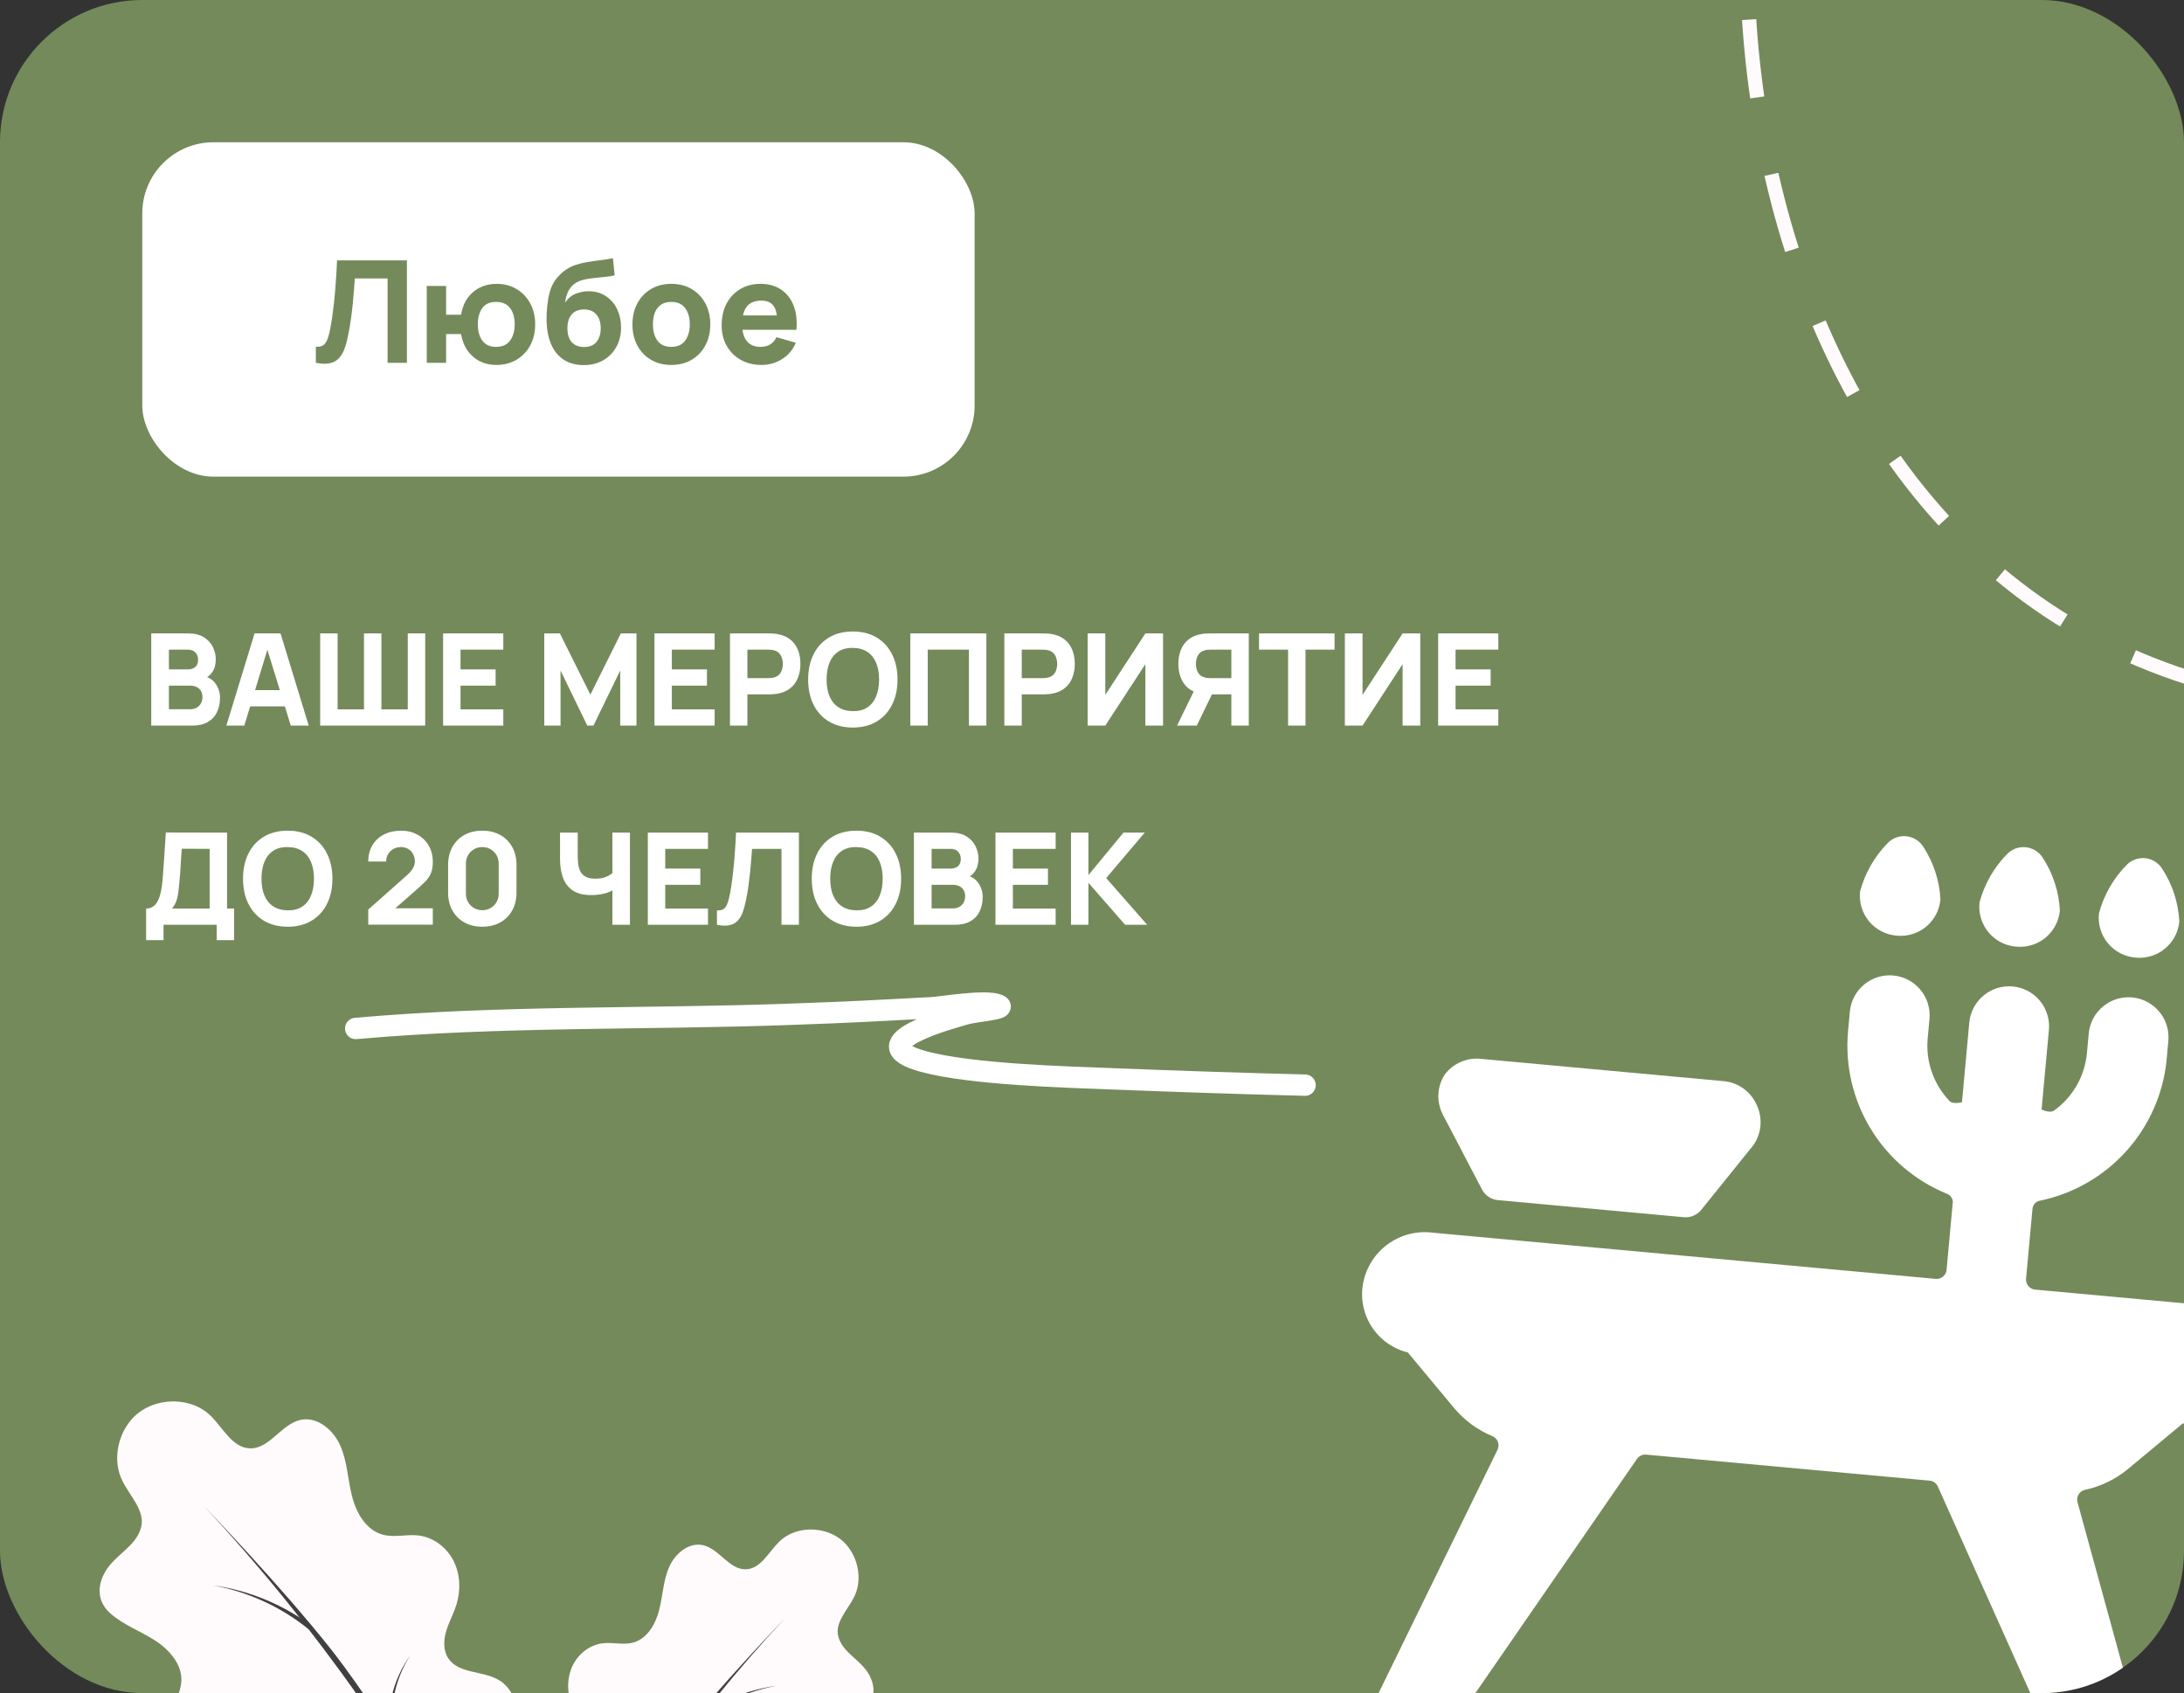 <svg width="307" height="238" viewBox="0 0 307 238" fill="none" xmlns="http://www.w3.org/2000/svg">
<rect x="0" y="0" width="307" height="238" fill="#333333" stroke="none"/>
<g clip-path="url(#clip0_1142_4578)">
<rect width="307" height="238" rx="20" fill="#748A5B"/>
<path d="M331.884 99.364C238.083 95.768 229.464 -30.855 264.663 -68.553L610.05 -145.468L697.792 248.539L513.44 289.593C336.374 329.024 352.795 209.315 386.372 172.327C419.949 135.34 425.684 102.959 331.884 99.364Z" stroke="#FFFAFC" stroke-width="2" stroke-dasharray="11 11"/>
<path d="M459.118 85.406C445.13 150.703 530.871 178.837 563.026 161.178L676.655 -63.454L420.555 -193L359.906 -73.101C301.653 42.058 387.024 51.718 418.405 35.053C449.787 18.387 473.106 20.109 459.118 85.406Z" stroke="#FFFAFC" stroke-width="2" stroke-dasharray="11 11"/>
<rect x="20" y="20" width="117" height="47" rx="10" fill="white"/>
<path d="M44.4 51V48.74C44.707 48.76 44.967 48.733 45.18 48.66C45.393 48.587 45.573 48.453 45.72 48.26C45.873 48.06 46.007 47.787 46.12 47.44C46.233 47.087 46.34 46.647 46.44 46.12C46.6 45.287 46.733 44.41 46.84 43.49C46.953 42.563 47.047 41.657 47.12 40.77C47.193 39.883 47.25 39.077 47.29 38.35C47.33 37.617 47.36 37.033 47.38 36.6H57.2V51H54.48V39.14H49.88C49.853 39.513 49.817 40 49.77 40.6C49.73 41.2 49.673 41.863 49.6 42.59C49.527 43.317 49.437 44.07 49.33 44.85C49.223 45.63 49.093 46.387 48.94 47.12C48.8 47.833 48.63 48.467 48.43 49.02C48.23 49.567 47.963 50.017 47.63 50.37C47.303 50.717 46.88 50.947 46.36 51.06C45.84 51.173 45.187 51.153 44.4 51ZM69.749 51.3C68.923 51.3 68.166 51.133 67.479 50.8C66.793 50.46 66.216 49.967 65.749 49.32C65.283 48.673 64.969 47.887 64.809 46.96H62.709V51H59.989V40.2H62.709V44.24H64.809C64.969 43.3 65.283 42.51 65.749 41.87C66.223 41.223 66.806 40.733 67.499 40.4C68.199 40.067 68.969 39.9 69.809 39.9C70.876 39.9 71.816 40.147 72.629 40.64C73.443 41.127 74.079 41.8 74.539 42.66C74.999 43.513 75.229 44.487 75.229 45.58C75.229 46.707 74.996 47.7 74.529 48.56C74.063 49.42 73.416 50.093 72.589 50.58C71.769 51.06 70.823 51.3 69.749 51.3ZM69.729 48.76C70.609 48.76 71.266 48.467 71.699 47.88C72.133 47.287 72.349 46.527 72.349 45.6C72.349 44.627 72.129 43.857 71.689 43.29C71.256 42.723 70.603 42.44 69.729 42.44C68.849 42.44 68.203 42.73 67.789 43.31C67.376 43.89 67.169 44.647 67.169 45.58C67.169 46.56 67.386 47.337 67.819 47.91C68.253 48.477 68.889 48.76 69.729 48.76ZM81.981 51.32C80.941 51.307 80.061 51.077 79.341 50.63C78.621 50.177 78.055 49.553 77.641 48.76C77.235 47.96 76.981 47.033 76.881 45.98C76.828 45.413 76.815 44.777 76.841 44.07C76.875 43.357 76.951 42.657 77.071 41.97C77.191 41.283 77.361 40.693 77.581 40.2C77.795 39.74 78.068 39.32 78.401 38.94C78.741 38.553 79.101 38.227 79.481 37.96C79.928 37.647 80.408 37.407 80.921 37.24C81.435 37.067 81.975 36.933 82.541 36.84C83.108 36.747 83.695 36.663 84.301 36.59C84.915 36.517 85.535 36.42 86.161 36.3L86.401 38.7C86.021 38.8 85.588 38.873 85.101 38.92C84.615 38.967 84.115 39.017 83.601 39.07C83.088 39.117 82.598 39.193 82.131 39.3C81.665 39.407 81.261 39.567 80.921 39.78C80.461 40.067 80.108 40.467 79.861 40.98C79.621 41.487 79.481 42 79.441 42.52C79.855 41.92 80.358 41.507 80.951 41.28C81.551 41.053 82.141 40.94 82.721 40.94C83.675 40.94 84.491 41.17 85.171 41.63C85.858 42.083 86.385 42.697 86.751 43.47C87.118 44.237 87.301 45.087 87.301 46.02C87.301 47.08 87.071 48.01 86.611 48.81C86.158 49.61 85.531 50.233 84.731 50.68C83.931 51.12 83.015 51.333 81.981 51.32ZM82.101 48.78C82.875 48.78 83.458 48.54 83.851 48.06C84.245 47.58 84.441 46.94 84.441 46.14C84.441 45.32 84.238 44.677 83.831 44.21C83.431 43.737 82.855 43.5 82.101 43.5C81.335 43.5 80.751 43.737 80.351 44.21C79.958 44.677 79.761 45.32 79.761 46.14C79.761 46.987 79.965 47.64 80.371 48.1C80.778 48.553 81.355 48.78 82.101 48.78ZM94.362 51.3C93.275 51.3 92.322 51.057 91.502 50.57C90.682 50.083 90.042 49.413 89.582 48.56C89.128 47.7 88.902 46.713 88.902 45.6C88.902 44.473 89.135 43.483 89.602 42.63C90.068 41.77 90.712 41.1 91.532 40.62C92.352 40.14 93.295 39.9 94.362 39.9C95.448 39.9 96.402 40.143 97.222 40.63C98.048 41.117 98.692 41.79 99.152 42.65C99.612 43.503 99.842 44.487 99.842 45.6C99.842 46.72 99.608 47.71 99.142 48.57C98.682 49.423 98.038 50.093 97.212 50.58C96.392 51.06 95.442 51.3 94.362 51.3ZM94.362 48.76C95.235 48.76 95.885 48.467 96.312 47.88C96.745 47.287 96.962 46.527 96.962 45.6C96.962 44.64 96.742 43.873 96.302 43.3C95.868 42.727 95.222 42.44 94.362 42.44C93.768 42.44 93.282 42.573 92.902 42.84C92.522 43.107 92.238 43.477 92.052 43.95C91.872 44.423 91.782 44.973 91.782 45.6C91.782 46.567 91.998 47.337 92.432 47.91C92.872 48.477 93.515 48.76 94.362 48.76ZM107.061 51.3C105.954 51.3 104.977 51.063 104.131 50.59C103.291 50.11 102.631 49.453 102.151 48.62C101.677 47.78 101.441 46.82 101.441 45.74C101.441 44.56 101.674 43.533 102.141 42.66C102.607 41.787 103.251 41.11 104.071 40.63C104.891 40.143 105.834 39.9 106.901 39.9C108.034 39.9 108.997 40.167 109.791 40.7C110.584 41.233 111.171 41.983 111.551 42.95C111.931 43.917 112.064 45.053 111.951 46.36H109.261V45.36C109.261 44.26 109.084 43.47 108.731 42.99C108.384 42.503 107.814 42.26 107.021 42.26C106.094 42.26 105.411 42.543 104.971 43.11C104.537 43.67 104.321 44.5 104.321 45.6C104.321 46.607 104.537 47.387 104.971 47.94C105.411 48.487 106.054 48.76 106.901 48.76C107.434 48.76 107.891 48.643 108.271 48.41C108.651 48.177 108.941 47.84 109.141 47.4L111.861 48.18C111.454 49.167 110.811 49.933 109.931 50.48C109.057 51.027 108.101 51.3 107.061 51.3ZM103.481 46.36V44.34H110.641V46.36H103.481Z" fill="#748A5B"/>
<path d="M21.26 102V89.04H26.444C27.368 89.04 28.115 89.226 28.685 89.598C29.255 89.964 29.672 90.426 29.936 90.984C30.2 91.542 30.332 92.106 30.332 92.676C30.332 93.402 30.167 94.005 29.837 94.485C29.513 94.965 29.066 95.286 28.496 95.448V94.998C29.306 95.166 29.912 95.541 30.314 96.123C30.722 96.705 30.926 97.356 30.926 98.076C30.926 98.85 30.782 99.531 30.494 100.119C30.212 100.707 29.78 101.169 29.198 101.505C28.616 101.835 27.884 102 27.002 102H21.26ZM23.744 99.696H26.75C27.08 99.696 27.374 99.627 27.632 99.489C27.89 99.345 28.091 99.147 28.235 98.895C28.385 98.637 28.46 98.334 28.46 97.986C28.46 97.68 28.397 97.407 28.271 97.167C28.145 96.927 27.953 96.738 27.695 96.6C27.443 96.456 27.128 96.384 26.75 96.384H23.744V99.696ZM23.744 94.098H26.408C26.684 94.098 26.93 94.05 27.146 93.954C27.362 93.858 27.533 93.711 27.659 93.513C27.785 93.309 27.848 93.048 27.848 92.73C27.848 92.334 27.725 92.001 27.479 91.731C27.233 91.461 26.876 91.326 26.408 91.326H23.744V94.098ZM31.821 102L35.781 89.04H39.435L43.395 102H40.875L37.347 90.57H37.815L34.341 102H31.821ZM34.197 99.3V97.014H41.037V99.3H34.197ZM45.008 102V89.04H47.456V99.714H51.164V89.04H53.612V99.714H57.32V89.04H59.768V102H45.008ZM62.287 102V89.04H70.747V91.326H64.735V94.098H69.667V96.384H64.735V99.714H70.747V102H62.287ZM76.508 102V89.04H78.704L82.988 97.644L87.272 89.04H89.468V102H87.182V94.26L83.42 102H82.556L78.794 94.26V102H76.508ZM91.994 102V89.04H100.454V91.326H94.442V94.098H99.374V96.384H94.442V99.714H100.454V102H91.994ZM102.612 102V89.04H108.084C108.21 89.04 108.378 89.046 108.588 89.058C108.804 89.064 108.996 89.082 109.164 89.112C109.938 89.232 110.571 89.487 111.063 89.877C111.561 90.267 111.927 90.759 112.161 91.353C112.395 91.941 112.512 92.598 112.512 93.324C112.512 94.05 112.392 94.71 112.152 95.304C111.918 95.892 111.552 96.381 111.054 96.771C110.562 97.161 109.932 97.416 109.164 97.536C108.996 97.56 108.804 97.578 108.588 97.59C108.372 97.602 108.204 97.608 108.084 97.608H105.06V102H102.612ZM105.06 95.322H107.976C108.102 95.322 108.24 95.316 108.39 95.304C108.54 95.292 108.678 95.268 108.804 95.232C109.134 95.142 109.389 94.992 109.569 94.782C109.749 94.566 109.872 94.329 109.938 94.071C110.01 93.807 110.046 93.558 110.046 93.324C110.046 93.09 110.01 92.844 109.938 92.586C109.872 92.322 109.749 92.085 109.569 91.875C109.389 91.659 109.134 91.506 108.804 91.416C108.678 91.38 108.54 91.356 108.39 91.344C108.24 91.332 108.102 91.326 107.976 91.326H105.06V95.322ZM119.881 102.27C118.585 102.27 117.466 101.988 116.524 101.424C115.588 100.86 114.865 100.071 114.355 99.057C113.851 98.043 113.599 96.864 113.599 95.52C113.599 94.176 113.851 92.997 114.355 91.983C114.865 90.969 115.588 90.18 116.524 89.616C117.466 89.052 118.585 88.77 119.881 88.77C121.177 88.77 122.293 89.052 123.229 89.616C124.171 90.18 124.894 90.969 125.398 91.983C125.908 92.997 126.163 94.176 126.163 95.52C126.163 96.864 125.908 98.043 125.398 99.057C124.894 100.071 124.171 100.86 123.229 101.424C122.293 101.988 121.177 102.27 119.881 102.27ZM119.881 99.966C120.703 99.978 121.387 99.801 121.933 99.435C122.479 99.069 122.887 98.55 123.157 97.878C123.433 97.206 123.571 96.42 123.571 95.52C123.571 94.62 123.433 93.84 123.157 93.18C122.887 92.52 122.479 92.007 121.933 91.641C121.387 91.275 120.703 91.086 119.881 91.074C119.059 91.062 118.375 91.239 117.829 91.605C117.283 91.971 116.872 92.49 116.596 93.162C116.326 93.834 116.191 94.62 116.191 95.52C116.191 96.42 116.326 97.2 116.596 97.86C116.872 98.52 117.283 99.033 117.829 99.399C118.375 99.765 119.059 99.954 119.881 99.966ZM127.959 102V89.04H138.651V102H136.203V91.326H130.407V102H127.959ZM141.178 102V89.04H146.65C146.776 89.04 146.944 89.046 147.154 89.058C147.37 89.064 147.562 89.082 147.73 89.112C148.504 89.232 149.137 89.487 149.629 89.877C150.127 90.267 150.493 90.759 150.727 91.353C150.961 91.941 151.078 92.598 151.078 93.324C151.078 94.05 150.958 94.71 150.718 95.304C150.484 95.892 150.118 96.381 149.62 96.771C149.128 97.161 148.498 97.416 147.73 97.536C147.562 97.56 147.37 97.578 147.154 97.59C146.938 97.602 146.77 97.608 146.65 97.608H143.626V102H141.178ZM143.626 95.322H146.542C146.668 95.322 146.806 95.316 146.956 95.304C147.106 95.292 147.244 95.268 147.37 95.232C147.7 95.142 147.955 94.992 148.135 94.782C148.315 94.566 148.438 94.329 148.504 94.071C148.576 93.807 148.612 93.558 148.612 93.324C148.612 93.09 148.576 92.844 148.504 92.586C148.438 92.322 148.315 92.085 148.135 91.875C147.955 91.659 147.7 91.506 147.37 91.416C147.244 91.38 147.106 91.356 146.956 91.344C146.806 91.332 146.668 91.326 146.542 91.326H143.626V95.322ZM163.487 102H161.003V93.36L155.369 102H152.885V89.04H155.369V97.68L161.003 89.04H163.487V102ZM175.538 102H173.09V97.608H170.066L168.986 97.536C167.834 97.356 166.988 96.882 166.448 96.114C165.908 95.34 165.638 94.41 165.638 93.324C165.638 92.598 165.755 91.941 165.989 91.353C166.229 90.759 166.595 90.267 167.087 89.877C167.579 89.487 168.212 89.232 168.986 89.112C169.16 89.082 169.352 89.064 169.562 89.058C169.772 89.046 169.94 89.04 170.066 89.04H175.538V102ZM168.23 102H165.458L168.266 96.24L170.786 96.726L168.23 102ZM173.09 95.322V91.326H170.174C170.048 91.326 169.91 91.332 169.76 91.344C169.61 91.356 169.472 91.38 169.346 91.416C169.016 91.506 168.761 91.659 168.581 91.875C168.401 92.085 168.275 92.322 168.203 92.586C168.137 92.844 168.104 93.09 168.104 93.324C168.104 93.558 168.137 93.807 168.203 94.071C168.275 94.329 168.401 94.566 168.581 94.782C168.761 94.992 169.016 95.142 169.346 95.232C169.472 95.268 169.61 95.292 169.76 95.304C169.91 95.316 170.048 95.322 170.174 95.322H173.09ZM181.063 102V91.326H176.977V89.04H187.597V91.326H183.511V102H181.063ZM199.645 102H197.161V93.36L191.527 102H189.043V89.04H191.527V97.68L197.161 89.04H199.645V102ZM202.156 102V89.04H210.616V91.326H204.604V94.098H209.536V96.384H204.604V99.714H210.616V102H202.156Z" fill="white"/>
<path d="M20.54 132.16V127.714C20.93 127.714 21.26 127.618 21.53 127.426C21.806 127.228 22.031 126.952 22.205 126.598C22.379 126.238 22.517 125.818 22.619 125.338C22.721 124.858 22.796 124.336 22.844 123.772C22.904 123.052 22.958 122.344 23.006 121.648C23.054 120.946 23.102 120.22 23.15 119.47C23.198 118.714 23.252 117.898 23.312 117.022L31.916 117.04V127.714H32.906V132.16H30.458V130H22.988V132.16H20.54ZM24.194 127.714H29.468V119.326L25.544 119.308C25.502 119.902 25.466 120.448 25.436 120.946C25.412 121.444 25.382 121.948 25.346 122.458C25.31 122.968 25.262 123.538 25.202 124.168C25.142 124.798 25.082 125.317 25.022 125.725C24.962 126.127 24.869 126.478 24.743 126.778C24.623 127.078 24.44 127.39 24.194 127.714ZM40.445 130.27C39.149 130.27 38.03 129.988 37.088 129.424C36.152 128.86 35.429 128.071 34.919 127.057C34.415 126.043 34.163 124.864 34.163 123.52C34.163 122.176 34.415 120.997 34.919 119.983C35.429 118.969 36.152 118.18 37.088 117.616C38.03 117.052 39.149 116.77 40.445 116.77C41.741 116.77 42.857 117.052 43.793 117.616C44.735 118.18 45.458 118.969 45.962 119.983C46.472 120.997 46.727 122.176 46.727 123.52C46.727 124.864 46.472 126.043 45.962 127.057C45.458 128.071 44.735 128.86 43.793 129.424C42.857 129.988 41.741 130.27 40.445 130.27ZM40.445 127.966C41.267 127.978 41.951 127.801 42.497 127.435C43.043 127.069 43.451 126.55 43.721 125.878C43.997 125.206 44.135 124.42 44.135 123.52C44.135 122.62 43.997 121.84 43.721 121.18C43.451 120.52 43.043 120.007 42.497 119.641C41.951 119.275 41.267 119.086 40.445 119.074C39.623 119.062 38.939 119.239 38.393 119.605C37.847 119.971 37.436 120.49 37.16 121.162C36.89 121.834 36.755 122.62 36.755 123.52C36.755 124.42 36.89 125.2 37.16 125.86C37.436 126.52 37.847 127.033 38.393 127.399C38.939 127.765 39.623 127.954 40.445 127.966ZM51.767 129.982V127.858L57.203 123.034C57.611 122.674 57.899 122.335 58.067 122.017C58.235 121.699 58.319 121.402 58.319 121.126C58.319 120.73 58.238 120.379 58.076 120.073C57.914 119.761 57.686 119.518 57.392 119.344C57.098 119.164 56.753 119.074 56.357 119.074C55.943 119.074 55.577 119.17 55.259 119.362C54.947 119.548 54.704 119.797 54.53 120.109C54.356 120.415 54.275 120.748 54.287 121.108H51.767C51.767 120.22 51.962 119.452 52.352 118.804C52.742 118.156 53.285 117.655 53.981 117.301C54.677 116.947 55.487 116.77 56.411 116.77C57.257 116.77 58.013 116.956 58.679 117.328C59.351 117.694 59.879 118.207 60.263 118.867C60.647 119.527 60.839 120.292 60.839 121.162C60.839 121.804 60.749 122.338 60.569 122.764C60.389 123.184 60.122 123.574 59.768 123.934C59.414 124.288 58.979 124.69 58.463 125.14L54.953 128.218L54.755 127.678H60.839V129.982H51.767ZM67.796 130.27C66.837 130.27 65.996 130.069 65.276 129.667C64.556 129.265 63.995 128.704 63.593 127.984C63.191 127.264 62.99 126.424 62.99 125.464V121.576C62.99 120.616 63.191 119.776 63.593 119.056C63.995 118.336 64.556 117.775 65.276 117.373C65.996 116.971 66.837 116.77 67.796 116.77C68.757 116.77 69.597 116.971 70.317 117.373C71.037 117.775 71.597 118.336 71.999 119.056C72.401 119.776 72.603 120.616 72.603 121.576V125.464C72.603 126.424 72.401 127.264 71.999 127.984C71.597 128.704 71.037 129.265 70.317 129.667C69.597 130.069 68.757 130.27 67.796 130.27ZM67.796 127.948C68.228 127.948 68.618 127.846 68.966 127.642C69.314 127.438 69.591 127.162 69.794 126.814C69.999 126.466 70.1 126.076 70.1 125.644V121.378C70.1 120.946 69.999 120.556 69.794 120.208C69.591 119.86 69.314 119.584 68.966 119.38C68.618 119.176 68.228 119.074 67.796 119.074C67.365 119.074 66.975 119.176 66.626 119.38C66.278 119.584 66.002 119.86 65.799 120.208C65.594 120.556 65.493 120.946 65.493 121.378V125.644C65.493 126.076 65.594 126.466 65.799 126.814C66.002 127.162 66.278 127.438 66.626 127.642C66.975 127.846 67.365 127.948 67.796 127.948ZM86.085 130V124.348L86.427 124.906C86.097 125.2 85.626 125.428 85.014 125.59C84.408 125.746 83.775 125.824 83.115 125.824C82.035 125.824 81.174 125.611 80.532 125.185C79.89 124.753 79.428 124.159 79.146 123.403C78.864 122.641 78.723 121.762 78.723 120.766V117.04H81.207V120.028C81.207 120.418 81.222 120.817 81.252 121.225C81.282 121.633 81.369 122.011 81.513 122.359C81.663 122.707 81.909 122.989 82.251 123.205C82.593 123.415 83.073 123.52 83.691 123.52C84.357 123.52 84.921 123.406 85.383 123.178C85.845 122.944 86.169 122.698 86.355 122.44L86.085 123.538V117.04H88.551V130H86.085ZM91.063 130V117.04H99.523V119.326H93.511V122.098H98.443V124.384H93.511V127.714H99.523V130H91.063ZM100.78 130V127.966C101.056 127.984 101.29 127.96 101.482 127.894C101.674 127.828 101.836 127.708 101.968 127.534C102.106 127.354 102.226 127.108 102.328 126.796C102.43 126.478 102.526 126.082 102.616 125.608C102.76 124.858 102.88 124.069 102.976 123.241C103.078 122.407 103.162 121.591 103.228 120.793C103.294 119.995 103.345 119.269 103.381 118.615C103.417 117.955 103.444 117.43 103.462 117.04H112.3V130H109.852V119.326H105.712C105.688 119.662 105.655 120.1 105.613 120.64C105.577 121.18 105.526 121.777 105.46 122.431C105.394 123.085 105.313 123.763 105.217 124.465C105.121 125.167 105.004 125.848 104.866 126.508C104.74 127.15 104.587 127.72 104.407 128.218C104.227 128.71 103.987 129.115 103.687 129.433C103.393 129.745 103.012 129.952 102.544 130.054C102.076 130.156 101.488 130.138 100.78 130ZM120.39 130.27C119.094 130.27 117.975 129.988 117.033 129.424C116.097 128.86 115.374 128.071 114.864 127.057C114.36 126.043 114.108 124.864 114.108 123.52C114.108 122.176 114.36 120.997 114.864 119.983C115.374 118.969 116.097 118.18 117.033 117.616C117.975 117.052 119.094 116.77 120.39 116.77C121.686 116.77 122.802 117.052 123.738 117.616C124.68 118.18 125.403 118.969 125.907 119.983C126.417 120.997 126.672 122.176 126.672 123.52C126.672 124.864 126.417 126.043 125.907 127.057C125.403 128.071 124.68 128.86 123.738 129.424C122.802 129.988 121.686 130.27 120.39 130.27ZM120.39 127.966C121.212 127.978 121.896 127.801 122.442 127.435C122.988 127.069 123.396 126.55 123.666 125.878C123.942 125.206 124.08 124.42 124.08 123.52C124.08 122.62 123.942 121.84 123.666 121.18C123.396 120.52 122.988 120.007 122.442 119.641C121.896 119.275 121.212 119.086 120.39 119.074C119.568 119.062 118.884 119.239 118.338 119.605C117.792 119.971 117.381 120.49 117.105 121.162C116.835 121.834 116.7 122.62 116.7 123.52C116.7 124.42 116.835 125.2 117.105 125.86C117.381 126.52 117.792 127.033 118.338 127.399C118.884 127.765 119.568 127.954 120.39 127.966ZM128.469 130V117.04H133.653C134.577 117.04 135.324 117.226 135.894 117.598C136.464 117.964 136.881 118.426 137.145 118.984C137.409 119.542 137.541 120.106 137.541 120.676C137.541 121.402 137.376 122.005 137.046 122.485C136.722 122.965 136.275 123.286 135.705 123.448V122.998C136.515 123.166 137.121 123.541 137.523 124.123C137.931 124.705 138.135 125.356 138.135 126.076C138.135 126.85 137.991 127.531 137.703 128.119C137.421 128.707 136.989 129.169 136.407 129.505C135.825 129.835 135.093 130 134.211 130H128.469ZM130.953 127.696H133.959C134.289 127.696 134.583 127.627 134.841 127.489C135.099 127.345 135.3 127.147 135.444 126.895C135.594 126.637 135.669 126.334 135.669 125.986C135.669 125.68 135.606 125.407 135.48 125.167C135.354 124.927 135.162 124.738 134.904 124.6C134.652 124.456 134.337 124.384 133.959 124.384H130.953V127.696ZM130.953 122.098H133.617C133.893 122.098 134.139 122.05 134.355 121.954C134.571 121.858 134.742 121.711 134.868 121.513C134.994 121.309 135.057 121.048 135.057 120.73C135.057 120.334 134.934 120.001 134.688 119.731C134.442 119.461 134.085 119.326 133.617 119.326H130.953V122.098ZM139.93 130V117.04H148.39V119.326H142.378V122.098H147.31V124.384H142.378V127.714H148.39V130H139.93ZM150.547 130V117.04H152.995V123.016L157.927 117.04H160.915L155.497 123.43L161.257 130H158.161L152.995 124.096V130H150.547Z" fill="white"/>
<g clip-path="url(#clip1_1142_4578)">
<g clip-path="url(#clip2_1142_4578)">
<path d="M293.134 209.414C295.299 208.944 297.322 207.97 299.039 206.57L306.799 200.116C308.978 199.993 311.024 199.031 312.508 197.43C313.992 195.83 314.797 193.717 314.754 191.535C314.649 189.357 313.741 187.295 312.205 185.747C310.67 184.199 308.615 183.275 306.438 183.152L286.068 181.281C285.697 181.247 285.355 181.067 285.117 180.78C284.878 180.494 284.764 180.125 284.798 179.754L285.697 169.96C285.718 169.662 285.841 169.379 286.046 169.161C286.251 168.943 286.526 168.804 286.823 168.766C291.474 167.785 295.695 165.355 298.879 161.825C302.063 158.294 304.046 153.845 304.542 149.118L304.799 146.319C304.935 144.835 304.477 143.358 303.523 142.212C302.57 141.066 301.201 140.346 299.717 140.209C298.233 140.073 296.755 140.532 295.609 141.485C294.463 142.438 293.743 143.807 293.607 145.291L293.35 148.089C293.194 149.682 292.701 151.223 291.902 152.61C291.103 153.996 290.017 155.196 288.717 156.129C288.116 156.525 286.982 155.97 286.982 155.97L288.01 144.777C288.147 143.293 287.688 141.816 286.735 140.67C285.782 139.524 284.413 138.803 282.928 138.667C281.444 138.531 279.967 138.99 278.821 139.943C277.675 140.896 276.954 142.265 276.818 143.749L275.79 154.942C275.79 154.942 274.518 155.276 274.055 154.782C272.947 153.628 272.098 152.25 271.565 150.742C271.032 149.233 270.827 147.628 270.965 146.033L271.222 143.235C271.358 141.751 270.899 140.273 269.946 139.127C268.993 137.982 267.624 137.261 266.14 137.125C264.655 136.989 263.178 137.447 262.032 138.401C260.886 139.354 260.166 140.723 260.029 142.207L259.772 145.005C259.348 149.778 260.461 154.562 262.948 158.659C265.434 162.755 269.165 165.95 273.595 167.776C273.846 167.854 274.068 168.006 274.23 168.212C274.393 168.419 274.489 168.67 274.505 168.932L273.626 178.502C273.592 178.873 273.412 179.215 273.125 179.453C272.839 179.692 272.469 179.806 272.098 179.772L201.362 173.275C199.165 173.002 196.945 173.565 195.144 174.853C193.342 176.14 192.091 178.058 191.638 180.226C191.199 182.363 191.605 184.588 192.773 186.432C193.94 188.276 195.777 189.595 197.897 190.112L204.453 197.995C205.886 199.684 207.697 201.011 209.741 201.866C209.919 201.934 210.081 202.037 210.218 202.17C210.355 202.302 210.463 202.461 210.537 202.637C210.611 202.812 210.648 203.001 210.646 203.191C210.644 203.382 210.604 203.57 210.527 203.744L193.501 238.581C193.114 239.388 192.925 240.277 192.95 241.173C192.976 242.069 193.216 242.945 193.649 243.73C194.119 244.554 194.791 245.247 195.601 245.742C196.411 246.237 197.334 246.518 198.282 246.561C199.231 246.603 200.174 246.404 201.025 245.982C201.876 245.561 202.606 244.931 203.148 244.151L230.099 205.091C230.24 204.881 230.435 204.713 230.664 204.605C230.892 204.497 231.146 204.453 231.397 204.476L271.242 208.136C271.494 208.159 271.735 208.249 271.94 208.397C272.145 208.545 272.306 208.745 272.407 208.977L291.792 252.293C292.198 253.202 292.839 253.987 293.648 254.567C294.458 255.147 295.407 255.502 296.398 255.594C297.293 255.667 298.192 255.525 299.02 255.179C299.848 254.833 300.581 254.294 301.158 253.606C301.735 252.919 302.139 252.103 302.336 251.228C302.534 250.352 302.518 249.442 302.291 248.574L292.018 211.117C291.975 210.932 291.97 210.739 292.003 210.552C292.036 210.364 292.107 210.185 292.211 210.026C292.315 209.867 292.451 209.73 292.61 209.625C292.768 209.52 292.947 209.448 293.134 209.414Z" fill="white"/>
<path d="M208.349 167.258C208.573 167.665 208.894 168.011 209.285 168.263C209.675 168.516 210.122 168.667 210.586 168.705L236.664 171.1C237.127 171.148 237.594 171.08 238.024 170.903C238.454 170.726 238.833 170.445 239.128 170.085L246.453 160.995C247.022 160.189 247.369 159.248 247.459 158.265C247.55 157.283 247.38 156.294 246.967 155.398C246.573 154.461 245.932 153.648 245.113 153.046C244.294 152.444 243.327 152.076 242.314 151.98L208.234 148.849C207.251 148.734 206.256 148.879 205.348 149.272C204.44 149.664 203.651 150.289 203.062 151.083C202.532 151.917 202.232 152.876 202.191 153.863C202.15 154.85 202.369 155.83 202.828 156.705L208.349 167.258Z" fill="white"/>
<path d="M266.654 131.529C268.138 131.666 269.616 131.207 270.762 130.254C271.907 129.301 272.628 127.931 272.764 126.447C272.629 123.768 271.775 121.175 270.293 118.94C270.027 118.549 269.678 118.222 269.271 117.982C268.864 117.742 268.409 117.595 267.938 117.552C267.467 117.509 266.993 117.57 266.548 117.732C266.104 117.894 265.701 118.152 265.369 118.488C263.503 120.383 262.16 122.729 261.47 125.297C261.386 126.049 261.454 126.811 261.671 127.536C261.888 128.261 262.25 128.935 262.734 129.517C263.218 130.099 263.815 130.578 264.489 130.923C265.162 131.269 265.899 131.475 266.654 131.529Z" fill="white"/>
<path d="M283.442 133.071C284.927 133.208 286.404 132.749 287.55 131.796C288.696 130.843 289.416 129.473 289.553 127.989C289.417 125.311 288.564 122.718 287.082 120.482C286.816 120.091 286.467 119.764 286.06 119.524C285.652 119.284 285.197 119.137 284.726 119.094C284.255 119.051 283.781 119.112 283.337 119.274C282.893 119.436 282.49 119.694 282.157 120.03C280.291 121.925 278.948 124.271 278.259 126.839C278.174 127.591 278.242 128.353 278.46 129.078C278.677 129.804 279.038 130.477 279.523 131.06C280.007 131.642 280.604 132.12 281.277 132.466C281.951 132.811 282.687 133.017 283.442 133.071Z" fill="white"/>
<path d="M300.231 134.614C301.715 134.75 303.193 134.291 304.339 133.338C305.485 132.385 306.205 131.016 306.341 129.531C306.206 126.853 305.353 124.26 303.871 122.024C303.605 121.634 303.256 121.306 302.848 121.066C302.441 120.826 301.986 120.679 301.515 120.636C301.044 120.593 300.57 120.654 300.126 120.816C299.681 120.978 299.279 121.236 298.946 121.572C297.08 123.467 295.737 125.813 295.047 128.381C294.963 129.134 295.031 129.895 295.249 130.62C295.466 131.346 295.827 132.02 296.311 132.602C296.796 133.184 297.392 133.662 298.066 134.008C298.739 134.354 299.476 134.56 300.231 134.614Z" fill="white"/>
</g>
</g>
<g clip-path="url(#clip3_1142_4578)">
<path d="M31.569 249.253C32.896 249.278 34.219 249.019 35.547 249.059C36.874 249.094 38.287 249.487 39.112 250.526C40.753 252.59 39.227 255.663 39.793 258.239C40.191 260.044 41.683 261.511 43.438 262.097C45.194 262.684 47.158 262.46 48.849 261.715C50.042 261.187 51.395 260.402 52.538 261.028C53.518 261.56 53.752 262.858 53.712 263.972C53.672 265.086 53.483 266.275 54.005 267.259C54.846 268.85 57.063 269.064 58.814 268.642C60.564 268.219 62.28 267.374 64.065 267.582C65.119 267.707 66.099 268.199 67.138 268.413C68.177 268.627 69.595 269.88 70.206 269.015C70.922 268.547 71.141 266.2 71.246 265.32C71.37 264.266 71.206 263.182 71.42 262.142C71.778 260.382 73.12 259.014 74.065 257.488C75.01 255.961 75.502 253.788 74.254 252.49C73.483 251.685 72.295 251.496 71.221 251.182C70.152 250.874 68.993 250.243 68.789 249.144C68.555 247.861 69.724 246.821 70.599 245.852C71.837 244.479 72.663 242.684 72.653 240.834C72.643 238.984 71.718 237.11 70.127 236.165C67.859 234.822 64.458 235.31 63.011 233.107C62.28 231.998 62.349 230.531 62.732 229.258C63.115 227.985 63.772 226.811 64.165 225.543C64.786 223.529 64.702 221.272 63.747 219.397C62.787 217.522 60.922 216.09 58.829 215.842C57.158 215.643 55.422 216.17 53.801 215.727C51.464 215.096 50.077 212.669 49.485 210.322C48.888 207.98 48.819 205.488 47.859 203.266C46.899 201.043 44.632 199.084 42.265 199.591C39.54 200.173 37.899 203.693 35.114 203.594C32.658 203.504 31.37 200.744 29.614 199.024C26.526 195.991 20.773 196.438 18.187 199.904C16.422 202.177 15.9 205.528 17.188 208.139C18.276 210.347 20.494 212.43 19.808 214.792C19.032 217.468 16.213 218.507 14.806 220.914C13.587 223.002 13.697 225.19 15.512 226.796C17.322 228.403 19.664 229.248 21.708 230.546C23.747 231.844 25.621 233.922 25.492 236.334C25.402 238.015 24.363 239.497 24.025 241.148C23.607 243.211 24.383 245.434 25.865 246.931C27.347 248.428 29.465 249.213 31.573 249.253H31.569Z" fill="#FFFAFC"/>
<path d="M54.836 244.788C54.135 240.551 55.199 236.105 57.675 232.699C55.373 236.225 54.577 240.64 55.457 244.673L54.841 244.793L54.836 244.788Z" fill="#404040"/>
<path d="M69.923 269.815C57.69 247.776 44.562 228.721 28.659 211.709C28.659 211.709 39.46 222.878 46.626 231.968C54.95 242.525 71.037 269.636 71.037 269.636L69.918 269.815H69.923Z" fill="#404040"/>
<path d="M43.384 229.024C39.54 225.901 34.88 223.753 29.957 222.858C34.915 223.544 39.714 225.504 43.772 228.527L43.384 229.024Z" fill="#404040"/>
</g>
<g clip-path="url(#clip4_1142_4578)">
<path d="M107.87 259.359C106.743 259.381 105.62 259.161 104.493 259.195C103.366 259.224 102.167 259.558 101.466 260.44C100.073 262.192 101.369 264.801 100.888 266.988C100.55 268.52 99.284 269.765 97.794 270.264C96.303 270.762 94.636 270.572 93.201 269.939C92.188 269.491 91.039 268.824 90.068 269.356C89.237 269.808 89.038 270.909 89.072 271.855C89.106 272.801 89.266 273.81 88.823 274.645C88.11 275.996 86.227 276.178 84.741 275.819C83.255 275.46 81.799 274.743 80.283 274.92C79.388 275.025 78.556 275.443 77.674 275.625C76.792 275.806 75.589 276.87 75.069 276.136C74.462 275.739 74.276 273.746 74.187 272.999C74.082 272.104 74.221 271.184 74.039 270.302C73.736 268.807 72.596 267.646 71.794 266.35C70.992 265.054 70.574 263.209 71.633 262.108C72.287 261.424 73.296 261.263 74.208 260.997C75.116 260.736 76.1 260.2 76.273 259.267C76.471 258.177 75.479 257.295 74.736 256.472C73.685 255.307 72.984 253.783 72.993 252.213C73.001 250.642 73.786 249.051 75.137 248.249C77.062 247.109 79.95 247.522 81.178 245.652C81.799 244.711 81.739 243.466 81.414 242.385C81.089 241.304 80.532 240.308 80.198 239.231C79.671 237.522 79.743 235.605 80.553 234.014C81.368 232.422 82.951 231.206 84.728 230.995C86.147 230.827 87.62 231.274 88.996 230.898C90.98 230.362 92.158 228.302 92.66 226.31C93.167 224.321 93.226 222.206 94.041 220.319C94.856 218.432 96.781 216.769 98.79 217.2C101.103 217.693 102.496 220.682 104.86 220.598C106.946 220.522 108.039 218.179 109.529 216.718C112.151 214.143 117.035 214.523 119.23 217.466C120.729 219.395 121.172 222.24 120.079 224.456C119.154 226.331 117.272 228.099 117.854 230.105C118.513 232.376 120.906 233.258 122.101 235.301C123.135 237.074 123.042 238.932 121.501 240.295C119.965 241.659 117.977 242.376 116.242 243.478C114.511 244.58 112.919 246.345 113.029 248.392C113.105 249.819 113.987 251.077 114.274 252.478C114.629 254.23 113.97 256.117 112.712 257.388C111.454 258.659 109.656 259.326 107.866 259.359H107.87Z" fill="#FFFAFC"/>
<path d="M75.31 276.815C85.695 258.106 96.84 241.929 110.34 227.487C110.34 227.487 101.171 236.969 95.088 244.685C88.021 253.648 74.365 276.663 74.365 276.663L75.314 276.815H75.31Z" fill="#404040"/>
<path d="M97.84 242.186C101.103 239.535 105.059 237.712 109.238 236.952C105.029 237.534 100.956 239.198 97.511 241.764L97.84 242.186Z" fill="#404040"/>
</g>
<path d="M50 144.573C70.235 142.77 90.75 143.317 111.045 142.581C120.632 142.234 122.466 142.104 130.963 141.659C132.341 141.587 138.478 140.527 140.295 141.253C141.813 141.861 137.136 142.099 135.573 142.581C134.089 143.039 120.217 146.611 129.819 149.221C136.623 151.07 150.342 151.412 156.487 151.655C165.438 152.009 174.491 152.313 183.45 152.54" stroke="white" stroke-width="3" stroke-linecap="round"/>
</g>
<defs>
<clipPath id="clip0_1142_4578">
<rect width="307" height="238" rx="20" fill="white"/>
</clipPath>
<clipPath id="clip1_1142_4578">
<rect width="119.838" height="136.204" fill="white" transform="translate(195.459 106) rotate(5.248)"/>
</clipPath>
<clipPath id="clip2_1142_4578">
<rect width="134.874" height="134.874" fill="white" transform="translate(192.39 110.598) rotate(5.248)"/>
</clipPath>
<clipPath id="clip3_1142_4578">
<rect width="61" height="72.815" fill="white" transform="translate(14 197)"/>
</clipPath>
<clipPath id="clip4_1142_4578">
<rect width="51.785" height="61.815" fill="white" transform="matrix(-1 0 0 1 122.785 215)"/>
</clipPath>
</defs>
</svg>
